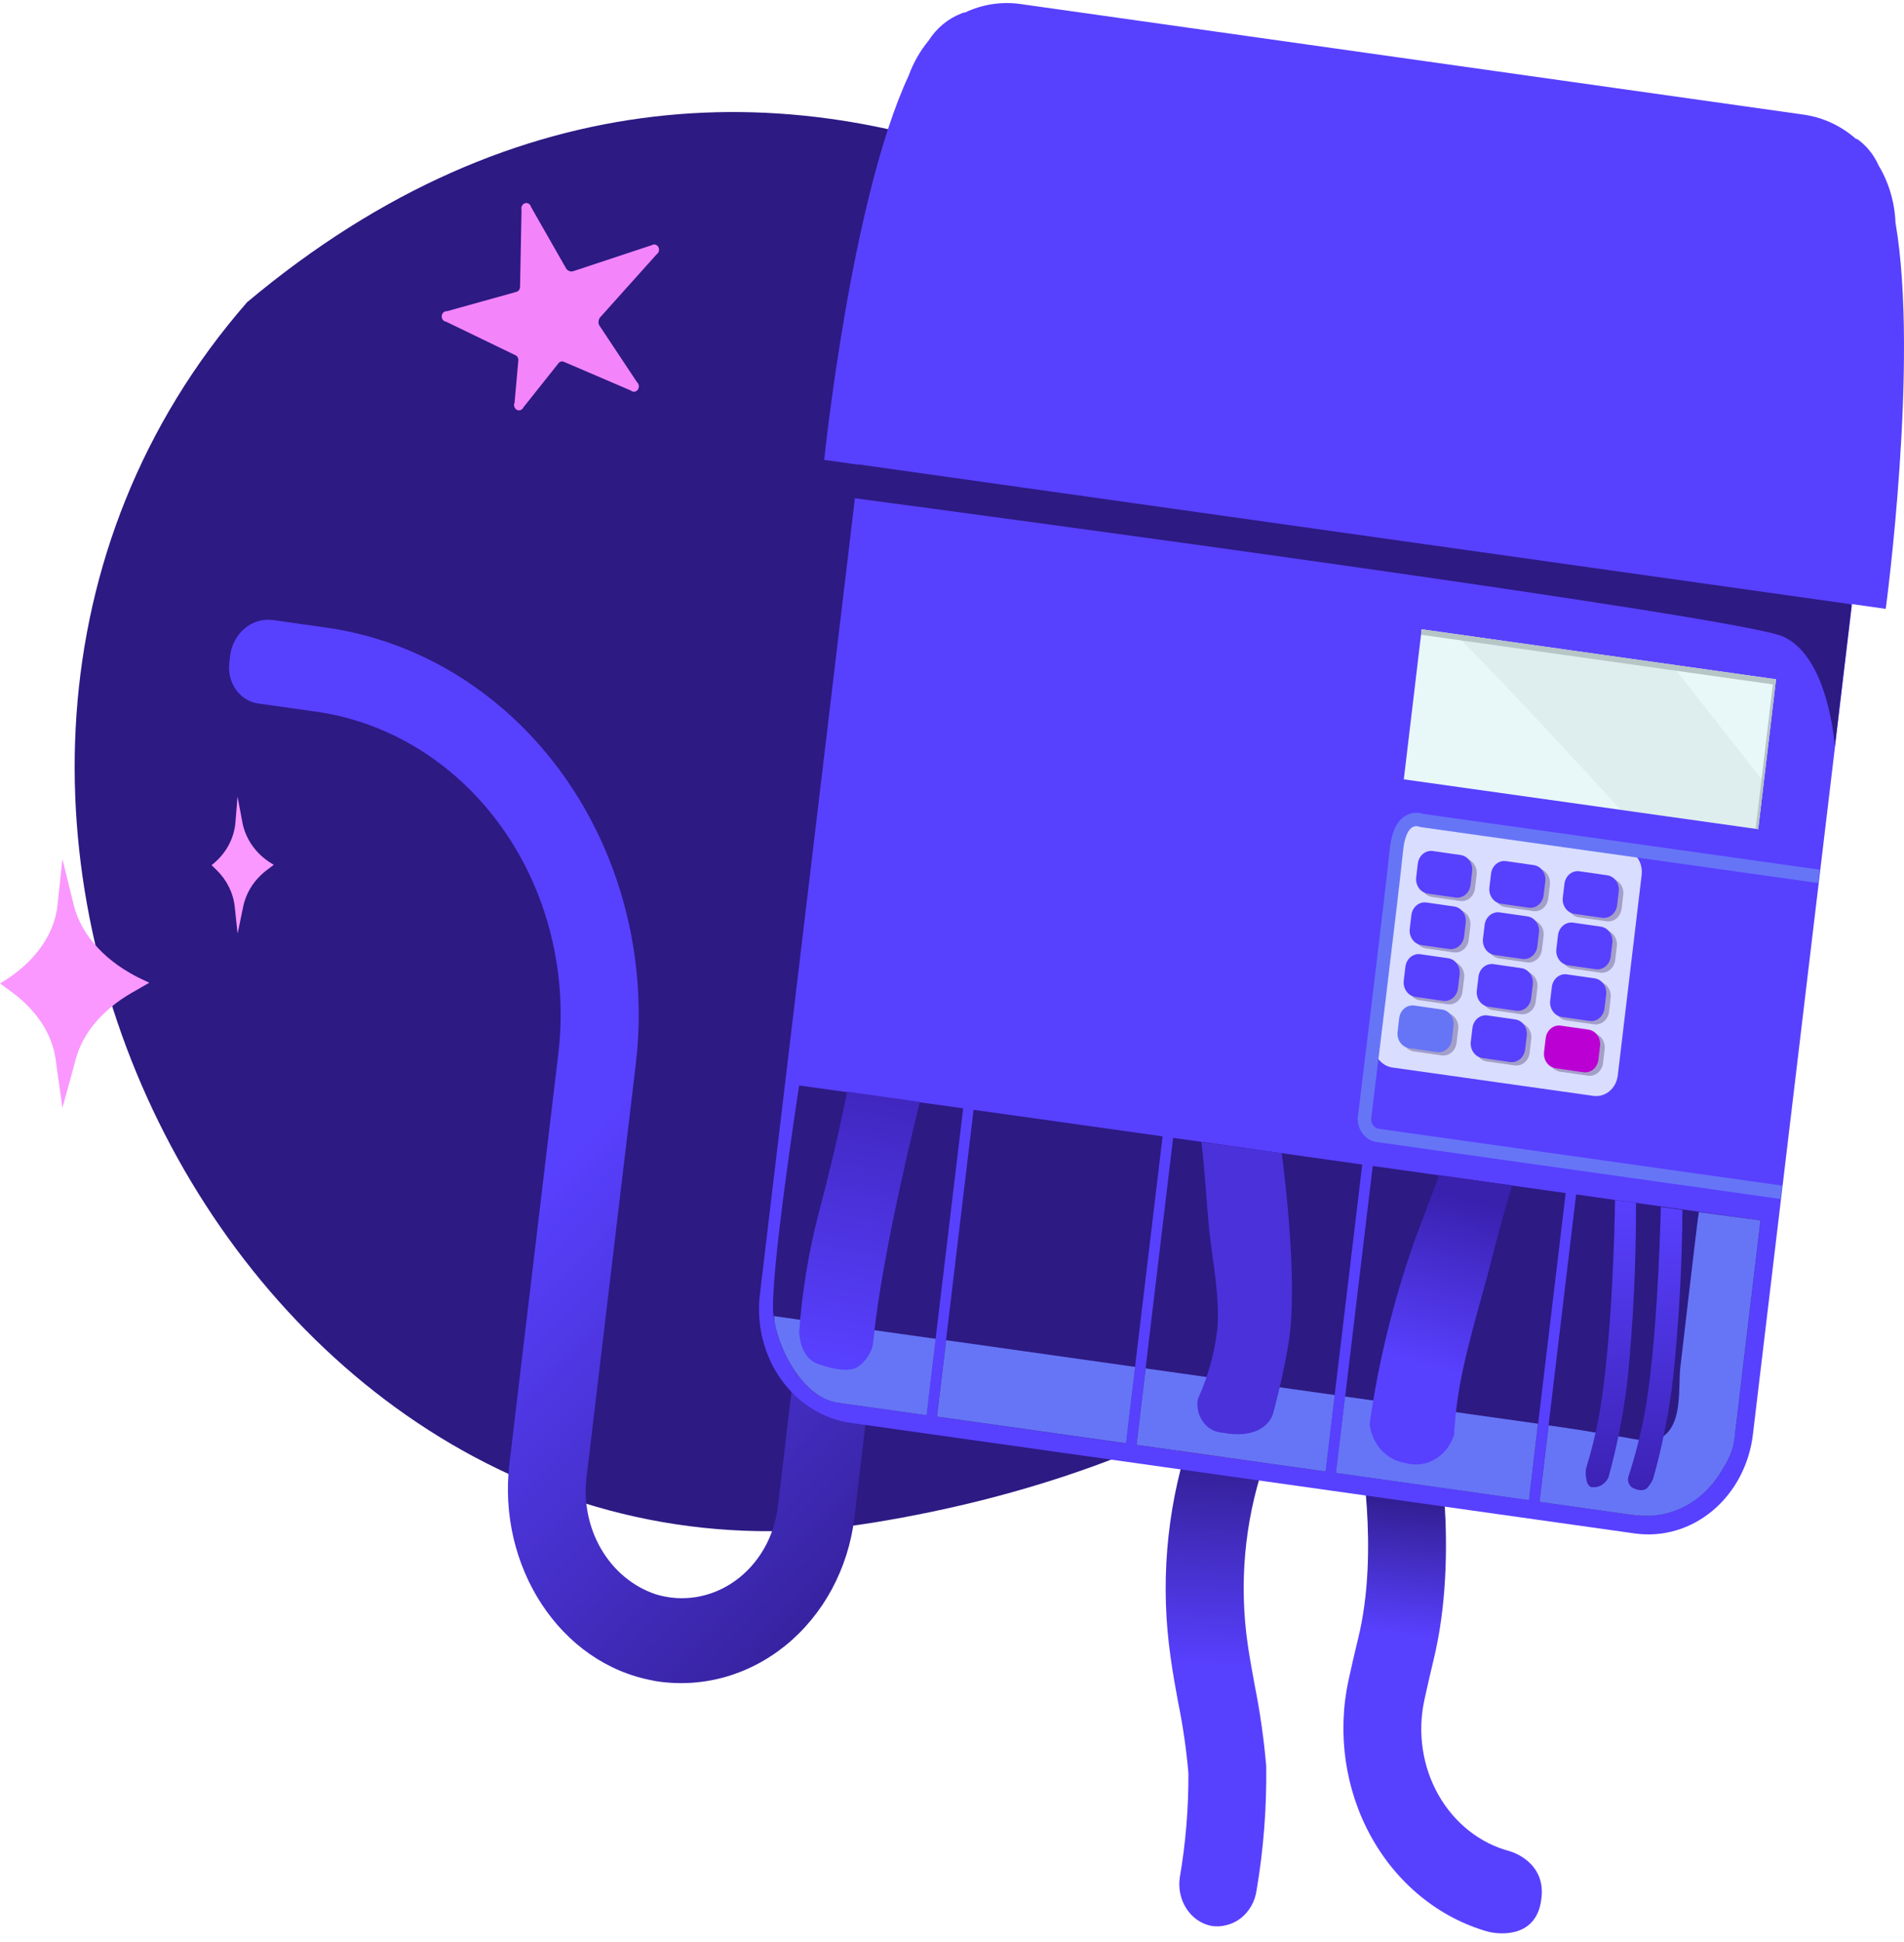 <svg width="153" height="156" viewBox="0 0 153 156" fill="none" xmlns="http://www.w3.org/2000/svg">
<path d="M83.207 14.194C64.248 6.121 41.613 6.026 19.849 24.285C-14.49 63.689 19.849 130.484 70.149 122.315C120.448 114.146 136.892 75.703 118.997 61.287C101.102 46.871 106.906 24.285 83.207 14.194Z" fill="#2D1A83"/>
<path d="M97.281 154.693C96.485 154.52 95.782 154.017 95.32 153.29C94.859 152.564 94.675 151.671 94.807 150.8C95.281 148.042 95.512 145.242 95.497 142.436C95.332 140.517 95.055 138.612 94.668 136.731C94.465 135.602 94.246 134.438 94.078 133.203C93.229 127.404 93.709 121.467 95.476 115.918C95.5 115.845 95.537 115.779 95.585 115.722C95.633 115.665 95.69 115.618 95.754 115.585C95.819 115.552 95.889 115.534 95.96 115.53C96.031 115.527 96.101 115.54 96.166 115.569L101.544 117.691C99.999 122.306 99.56 127.272 100.267 132.123C100.42 133.175 100.618 134.233 100.815 135.33C101.249 137.489 101.561 139.675 101.75 141.875C101.793 145.208 101.535 148.538 100.98 151.817C100.918 152.271 100.773 152.707 100.553 153.099C100.329 153.492 100.037 153.832 99.692 154.1C99.344 154.366 98.951 154.552 98.535 154.648C98.125 154.757 97.698 154.772 97.281 154.693Z" fill="url(#paint0_linear_208_1809)"/>
<path d="M123.867 152.455C123.537 155.69 120.534 155.421 119.54 155.161C115.626 154.044 112.268 151.31 110.18 147.541C108.092 143.773 107.439 139.267 108.36 134.983C108.605 133.851 108.868 132.719 109.127 131.658C110.897 124.503 109.216 115.944 109.204 115.86L115.331 114.414C115.407 114.828 117.328 124.676 115.18 133.412C114.932 134.441 114.688 135.499 114.457 136.564C113.893 139.163 114.298 141.9 115.584 144.175C116.871 146.45 118.934 148.079 121.322 148.706C122.33 149.026 124.15 150.065 123.867 152.455Z" fill="url(#paint1_linear_208_1809)"/>
<path d="M52.492 134.999C44.976 133.64 39.956 125.799 40.935 117.579L44.864 84.644C45.246 81.45 45.044 78.206 44.273 75.096C43.501 71.987 42.173 69.073 40.365 66.521C38.557 63.97 36.305 61.83 33.736 60.225C31.168 58.62 28.334 57.581 25.396 57.167L20.735 56.509C20.387 56.46 20.05 56.337 19.745 56.146C19.44 55.956 19.173 55.702 18.959 55.399C18.744 55.096 18.587 54.75 18.495 54.381C18.404 54.012 18.38 53.627 18.426 53.248L18.488 52.706C18.539 52.268 18.67 51.846 18.873 51.463C19.075 51.081 19.345 50.746 19.667 50.477C19.988 50.208 20.355 50.011 20.746 49.897C21.138 49.782 21.546 49.753 21.948 49.81L26.213 50.413C29.967 50.943 33.588 52.272 36.87 54.323C40.151 56.375 43.029 59.109 45.339 62.37C47.649 65.631 49.345 69.355 50.331 73.328C51.317 77.302 51.573 81.448 51.085 85.529L47.147 118.561C46.878 120.603 47.288 122.682 48.303 124.425C49.319 126.168 50.873 127.459 52.687 128.066C53.759 128.395 54.884 128.469 55.985 128.284C57.086 128.099 58.137 127.658 59.067 126.992C59.998 126.327 60.786 125.452 61.379 124.428C61.972 123.403 62.355 122.252 62.504 121.052L63.684 111.085L69.837 111.954L68.657 121.918C68.412 123.944 67.796 125.896 66.846 127.659C65.895 129.422 64.628 130.959 63.121 132.18C61.613 133.4 59.896 134.28 58.07 134.766C56.245 135.252 54.348 135.334 52.492 135.009V134.999Z" fill="url(#paint2_linear_208_1809)"/>
<path d="M152.315 17.878C152.251 16.244 151.782 14.658 150.958 13.289C150.574 12.424 149.979 11.69 149.238 11.166H149.152C147.943 10.105 146.487 9.428 144.946 9.21L81.981 0.32C80.476 0.11 78.948 0.345 77.556 1C77.463 1.003 77.372 1.026 77.288 1.068C76.204 1.474 75.268 2.244 74.615 3.268C73.933 4.094 73.391 5.047 73.016 6.08C68.376 16.041 66.232 36.941 66.232 36.941L69.019 37.335L61.055 104.04C60.781 106.455 61.397 108.89 62.769 110.812C64.141 112.735 66.157 113.99 68.376 114.302L131.374 123.182C133.601 123.495 135.852 122.833 137.63 121.342C139.409 119.851 140.57 117.653 140.858 115.232L148.822 48.527L151.533 48.909C151.533 48.909 154.226 28.949 152.315 17.878Z" fill="#5840FF"/>
<path d="M148.786 48.649L147.441 59.941C147.306 58.357 146.556 52.61 143.294 51.138C139.816 49.557 79.178 41.421 68.665 40.02L68.99 37.306L148.689 48.531L148.786 48.649Z" fill="#2D1A83"/>
<path d="M142.719 54.566L114.242 50.551L112.806 62.603L141.283 66.608L142.719 54.566Z" fill="#E8F8F8"/>
<path opacity="0.2" d="M141.744 62.827L141.284 66.608L130.24 65.059C126.234 60.681 120.358 54.325 116.916 50.929L134.319 53.383L141.744 62.827Z" fill="#B6C5C5"/>
<path d="M142.719 54.566L141.282 66.608L141.079 66.579L142.462 54.977L114.189 50.99L114.242 50.551L142.719 54.566Z" fill="#B6C5C5"/>
<path d="M131.918 70.296L129.998 86.401C129.937 86.899 129.697 87.35 129.33 87.656C128.963 87.961 128.5 88.096 128.042 88.03L111.892 85.753C111.434 85.689 111.018 85.43 110.735 85.033C110.452 84.635 110.326 84.132 110.385 83.633L112.305 67.531C112.35 67.159 112.495 66.81 112.722 66.528C112.95 66.246 113.249 66.044 113.582 65.947C113.804 65.884 114.034 65.867 114.261 65.899L130.411 68.176C130.638 68.207 130.858 68.287 131.057 68.41C131.357 68.595 131.599 68.874 131.753 69.21C131.906 69.546 131.964 69.924 131.918 70.296Z" fill="#D9DDFF"/>
<path d="M117.734 68.955L115.495 68.635C115.213 68.596 114.929 68.68 114.704 68.868C114.478 69.057 114.331 69.335 114.295 69.642L114.162 70.748C114.126 71.055 114.203 71.365 114.377 71.61C114.55 71.855 114.806 72.016 115.088 72.057L117.327 72.377C117.609 72.416 117.894 72.332 118.119 72.144C118.344 71.955 118.491 71.677 118.528 71.37L118.66 70.264C118.696 69.957 118.619 69.647 118.446 69.402C118.272 69.157 118.016 68.996 117.734 68.955Z" fill="#A49FC8"/>
<path d="M123.616 69.76L121.381 69.44C121.24 69.419 121.097 69.43 120.961 69.47C120.824 69.51 120.696 69.58 120.585 69.675C120.473 69.769 120.379 69.887 120.31 70.021C120.241 70.155 120.196 70.303 120.18 70.456L120.047 71.563C120.029 71.714 120.039 71.869 120.075 72.016C120.112 72.164 120.175 72.303 120.261 72.424C120.347 72.545 120.455 72.647 120.577 72.723C120.699 72.799 120.834 72.848 120.974 72.868L123.209 73.189C123.492 73.228 123.777 73.144 124.002 72.955C124.228 72.766 124.375 72.488 124.413 72.181L124.543 71.075C124.562 70.922 124.554 70.767 124.517 70.618C124.481 70.469 124.418 70.33 124.332 70.207C124.246 70.085 124.138 69.983 124.016 69.906C123.893 69.829 123.757 69.78 123.616 69.76Z" fill="#A49FC8"/>
<path d="M129.513 70.584L127.277 70.264C126.995 70.225 126.71 70.309 126.485 70.497C126.26 70.686 126.113 70.964 126.076 71.271L125.944 72.377C125.925 72.529 125.934 72.684 125.971 72.832C126.007 72.98 126.07 73.119 126.156 73.241C126.242 73.362 126.35 73.464 126.472 73.54C126.595 73.617 126.73 73.666 126.87 73.686L129.106 74.006C129.388 74.045 129.673 73.961 129.898 73.773C130.124 73.584 130.272 73.306 130.309 72.999L130.439 71.893C130.458 71.741 130.448 71.586 130.412 71.438C130.375 71.29 130.312 71.151 130.226 71.029C130.14 70.908 130.033 70.806 129.91 70.729C129.788 70.653 129.653 70.604 129.513 70.584Z" fill="#A49FC8"/>
<path d="M117.228 73.083L114.989 72.762C114.849 72.742 114.707 72.753 114.571 72.793C114.435 72.832 114.308 72.901 114.197 72.995C114.085 73.088 113.992 73.205 113.922 73.338C113.852 73.471 113.806 73.617 113.788 73.769L113.656 74.875C113.62 75.182 113.697 75.492 113.871 75.737C114.044 75.983 114.3 76.143 114.582 76.184L116.818 76.504C116.958 76.524 117.1 76.514 117.236 76.474C117.372 76.434 117.5 76.366 117.611 76.272C117.723 76.179 117.817 76.062 117.887 75.929C117.958 75.796 118.003 75.65 118.021 75.498L118.154 74.391C118.19 74.084 118.113 73.774 117.939 73.529C117.766 73.284 117.51 73.124 117.228 73.083Z" fill="#A49FC8"/>
<path d="M123.109 73.888L120.873 73.567C120.733 73.547 120.591 73.558 120.455 73.597C120.318 73.637 120.191 73.706 120.079 73.799C119.967 73.893 119.874 74.01 119.803 74.142C119.733 74.275 119.687 74.422 119.669 74.574L119.536 75.68C119.5 75.987 119.578 76.296 119.751 76.541C119.925 76.786 120.181 76.946 120.463 76.986L122.702 77.306C122.841 77.326 122.983 77.316 123.119 77.276C123.255 77.236 123.382 77.167 123.494 77.074C123.605 76.98 123.699 76.864 123.769 76.731C123.839 76.598 123.884 76.451 123.902 76.299L124.035 75.193C124.071 74.886 123.993 74.577 123.82 74.332C123.646 74.088 123.39 73.928 123.109 73.888Z" fill="#A49FC8"/>
<path d="M129 74.709L126.761 74.388C126.622 74.368 126.48 74.379 126.344 74.418C126.208 74.458 126.08 74.527 125.969 74.621C125.857 74.714 125.764 74.831 125.694 74.964C125.624 75.096 125.579 75.243 125.561 75.395L125.428 76.501C125.392 76.808 125.469 77.118 125.643 77.363C125.816 77.609 126.072 77.769 126.354 77.81L128.59 78.13C128.872 78.17 129.157 78.086 129.383 77.897C129.608 77.708 129.756 77.43 129.794 77.124L129.923 76.017C129.96 75.71 129.884 75.401 129.711 75.155C129.538 74.91 129.282 74.749 129 74.709Z" fill="#A49FC8"/>
<path d="M116.729 77.249L114.493 76.928C114.21 76.889 113.925 76.973 113.699 77.163C113.474 77.352 113.326 77.631 113.289 77.938L113.16 79.044C113.141 79.196 113.151 79.35 113.187 79.498C113.224 79.645 113.287 79.784 113.373 79.905C113.458 80.026 113.565 80.128 113.687 80.204C113.809 80.281 113.943 80.33 114.083 80.35L116.322 80.67C116.462 80.691 116.604 80.681 116.74 80.641C116.876 80.601 117.003 80.532 117.115 80.439C117.227 80.345 117.32 80.228 117.39 80.095C117.46 79.962 117.505 79.816 117.522 79.663L117.655 78.557C117.673 78.405 117.664 78.251 117.627 78.103C117.59 77.954 117.527 77.816 117.441 77.694C117.355 77.573 117.248 77.471 117.126 77.394C117.004 77.318 116.869 77.268 116.729 77.249Z" fill="#A49FC8"/>
<path d="M122.614 78.044L120.378 77.723C120.096 77.684 119.811 77.768 119.586 77.957C119.36 78.145 119.212 78.424 119.175 78.73L119.042 79.837C119.006 80.144 119.083 80.454 119.257 80.699C119.431 80.944 119.686 81.104 119.968 81.145L122.207 81.466C122.347 81.486 122.489 81.476 122.625 81.436C122.761 81.397 122.889 81.328 123 81.234C123.112 81.141 123.206 81.024 123.275 80.891C123.345 80.758 123.39 80.611 123.408 80.459L123.541 79.352C123.559 79.2 123.549 79.046 123.513 78.898C123.476 78.75 123.413 78.611 123.327 78.49C123.241 78.368 123.134 78.266 123.011 78.19C122.889 78.113 122.754 78.064 122.614 78.044Z" fill="#A49FC8"/>
<path d="M128.505 78.865L126.266 78.544C126.127 78.524 125.985 78.534 125.849 78.573C125.713 78.613 125.585 78.681 125.474 78.774C125.362 78.868 125.269 78.984 125.199 79.117C125.129 79.249 125.083 79.396 125.066 79.548L124.933 80.654C124.915 80.806 124.924 80.961 124.961 81.109C124.998 81.257 125.061 81.395 125.147 81.517C125.233 81.638 125.34 81.74 125.462 81.817C125.584 81.893 125.719 81.943 125.859 81.963L128.095 82.283C128.235 82.303 128.377 82.293 128.513 82.253C128.649 82.213 128.777 82.144 128.889 82.051C129 81.957 129.094 81.841 129.164 81.708C129.235 81.575 129.28 81.428 129.299 81.276L129.428 80.17C129.447 80.018 129.437 79.864 129.401 79.716C129.364 79.569 129.301 79.43 129.215 79.309C129.13 79.188 129.023 79.086 128.901 79.01C128.779 78.934 128.645 78.884 128.505 78.865Z" fill="#A49FC8"/>
<path d="M116.239 81.36L114.015 81.039C113.733 81 113.448 81.084 113.223 81.273C112.998 81.462 112.851 81.74 112.814 82.046L112.682 83.153C112.663 83.304 112.673 83.459 112.71 83.606C112.746 83.754 112.81 83.893 112.896 84.014C112.982 84.135 113.089 84.237 113.211 84.313C113.333 84.389 113.468 84.438 113.608 84.458L115.847 84.778C116.129 84.818 116.413 84.734 116.638 84.545C116.863 84.356 117.01 84.078 117.047 83.772L117.18 82.665C117.197 82.512 117.187 82.357 117.149 82.209C117.111 82.06 117.046 81.921 116.959 81.8C116.871 81.679 116.763 81.578 116.639 81.502C116.516 81.426 116.38 81.378 116.239 81.36Z" fill="#A49FC8"/>
<path d="M122.123 82.165L119.884 81.844C119.745 81.824 119.603 81.834 119.466 81.874C119.33 81.914 119.203 81.982 119.091 82.076C118.98 82.17 118.886 82.286 118.816 82.419C118.746 82.552 118.701 82.699 118.684 82.851L118.551 83.958C118.515 84.264 118.592 84.574 118.766 84.819C118.94 85.063 119.195 85.223 119.477 85.263L121.713 85.584C121.853 85.604 121.995 85.594 122.132 85.554C122.268 85.514 122.396 85.446 122.508 85.352C122.619 85.259 122.713 85.142 122.783 85.009C122.854 84.876 122.899 84.729 122.917 84.577L123.047 83.47C123.065 83.319 123.055 83.165 123.019 83.017C122.982 82.869 122.919 82.731 122.834 82.61C122.748 82.489 122.641 82.387 122.519 82.311C122.397 82.234 122.263 82.185 122.123 82.165Z" fill="#A49FC8"/>
<path d="M128.02 82.986L125.781 82.665C125.642 82.645 125.5 82.656 125.364 82.696C125.228 82.736 125.1 82.804 124.989 82.898C124.877 82.991 124.784 83.108 124.714 83.241C124.644 83.374 124.599 83.52 124.581 83.672L124.448 84.778C124.412 85.085 124.489 85.395 124.663 85.641C124.836 85.886 125.092 86.046 125.374 86.087L127.61 86.408C127.75 86.427 127.892 86.417 128.028 86.377C128.164 86.337 128.292 86.269 128.404 86.175C128.516 86.082 128.609 85.965 128.68 85.832C128.75 85.699 128.795 85.553 128.814 85.401L128.946 84.294C128.982 83.987 128.905 83.677 128.732 83.432C128.558 83.187 128.302 83.027 128.02 82.986Z" fill="#A49FC8"/>
<path d="M117.373 68.683L115.137 68.362C114.997 68.342 114.855 68.352 114.718 68.392C114.582 68.432 114.454 68.5 114.343 68.594C114.231 68.688 114.137 68.804 114.067 68.937C113.997 69.07 113.951 69.217 113.933 69.37L113.801 70.476C113.765 70.782 113.842 71.092 114.016 71.337C114.189 71.581 114.445 71.741 114.727 71.781L116.966 72.102C117.248 72.141 117.533 72.056 117.758 71.867C117.984 71.677 118.13 71.399 118.166 71.092L118.299 69.985C118.334 69.679 118.256 69.371 118.083 69.126C117.909 68.882 117.654 68.723 117.373 68.683Z" fill="#5840FF"/>
<path d="M123.257 69.494L121.018 69.174C120.878 69.154 120.736 69.164 120.6 69.204C120.464 69.244 120.337 69.313 120.225 69.406C120.114 69.5 120.02 69.616 119.95 69.749C119.88 69.882 119.835 70.029 119.817 70.18L119.685 71.287C119.649 71.594 119.726 71.904 119.899 72.149C120.073 72.394 120.329 72.555 120.611 72.595L122.847 72.916C122.987 72.935 123.129 72.924 123.265 72.883C123.401 72.842 123.528 72.772 123.639 72.678C123.751 72.583 123.844 72.466 123.913 72.332C123.983 72.199 124.027 72.052 124.044 71.899L124.177 70.793C124.211 70.489 124.134 70.181 123.962 69.938C123.79 69.695 123.536 69.536 123.257 69.494Z" fill="#5840FF"/>
<path d="M129.154 70.309L126.915 69.988C126.775 69.968 126.633 69.979 126.497 70.019C126.361 70.059 126.234 70.127 126.122 70.221C126.011 70.314 125.917 70.431 125.847 70.564C125.777 70.697 125.732 70.843 125.714 70.995L125.582 72.102C125.546 72.408 125.623 72.718 125.796 72.962C125.97 73.207 126.226 73.367 126.508 73.407L128.744 73.728C129.026 73.767 129.312 73.682 129.537 73.493C129.763 73.303 129.91 73.025 129.947 72.717L130.08 71.614C130.115 71.308 130.037 70.999 129.864 70.754C129.69 70.51 129.435 70.35 129.154 70.309Z" fill="#5840FF"/>
<path d="M116.856 72.817L114.617 72.496C114.335 72.457 114.051 72.541 113.826 72.73C113.601 72.918 113.453 73.196 113.417 73.503L113.284 74.609C113.266 74.761 113.275 74.915 113.312 75.063C113.349 75.211 113.412 75.35 113.498 75.471C113.584 75.592 113.691 75.694 113.813 75.77C113.936 75.846 114.07 75.895 114.21 75.914L116.449 76.235C116.731 76.274 117.016 76.19 117.241 76.001C117.466 75.813 117.613 75.535 117.65 75.228L117.782 74.122C117.818 73.815 117.74 73.506 117.566 73.262C117.393 73.017 117.138 72.857 116.856 72.817Z" fill="#5840FF"/>
<path d="M122.741 73.612L120.502 73.291C120.22 73.252 119.936 73.336 119.711 73.525C119.486 73.714 119.339 73.992 119.302 74.298L119.169 75.405C119.151 75.557 119.16 75.711 119.197 75.859C119.234 76.007 119.297 76.145 119.383 76.266C119.469 76.388 119.576 76.489 119.698 76.565C119.821 76.641 119.956 76.691 120.095 76.71L122.331 77.031C122.471 77.05 122.613 77.04 122.749 77C122.885 76.96 123.013 76.892 123.125 76.798C123.237 76.705 123.33 76.588 123.401 76.455C123.471 76.322 123.516 76.176 123.535 76.024L123.667 74.917C123.703 74.611 123.625 74.302 123.451 74.057C123.278 73.813 123.023 73.653 122.741 73.612Z" fill="#5840FF"/>
<path d="M128.637 74.436L126.398 74.115C126.116 74.076 125.832 74.16 125.606 74.349C125.381 74.538 125.234 74.816 125.198 75.122L125.065 76.229C125.047 76.381 125.056 76.535 125.093 76.683C125.13 76.831 125.193 76.97 125.279 77.091C125.365 77.213 125.472 77.315 125.594 77.391C125.716 77.468 125.851 77.517 125.991 77.537L128.227 77.858C128.367 77.878 128.509 77.868 128.645 77.828C128.782 77.789 128.91 77.72 129.021 77.626C129.133 77.533 129.227 77.416 129.297 77.283C129.367 77.15 129.413 77.003 129.431 76.851L129.563 75.744C129.582 75.592 129.572 75.438 129.535 75.29C129.499 75.142 129.435 75.003 129.349 74.882C129.263 74.76 129.156 74.658 129.034 74.582C128.912 74.505 128.777 74.456 128.637 74.436Z" fill="#5840FF"/>
<path d="M116.374 76.973L114.135 76.652C113.996 76.632 113.854 76.642 113.718 76.683C113.582 76.722 113.454 76.791 113.343 76.885C113.231 76.978 113.138 77.095 113.068 77.228C112.998 77.361 112.953 77.507 112.935 77.659L112.802 78.765C112.764 79.071 112.84 79.381 113.012 79.627C113.184 79.873 113.438 80.035 113.72 80.077L115.958 80.398C116.098 80.418 116.24 80.407 116.376 80.367C116.512 80.327 116.639 80.259 116.751 80.165C116.862 80.072 116.956 79.955 117.026 79.822C117.096 79.689 117.141 79.543 117.159 79.391L117.292 78.284C117.329 77.978 117.254 77.668 117.082 77.422C116.91 77.177 116.656 77.015 116.374 76.973Z" fill="#5840FF"/>
<path d="M122.246 77.768L120.007 77.447C119.725 77.408 119.44 77.492 119.215 77.681C118.99 77.87 118.843 78.148 118.806 78.454L118.674 79.561C118.655 79.713 118.665 79.867 118.702 80.015C118.738 80.163 118.801 80.302 118.887 80.423C118.973 80.545 119.081 80.647 119.203 80.723C119.325 80.8 119.46 80.849 119.6 80.869L121.836 81.19C121.976 81.21 122.118 81.2 122.254 81.16C122.391 81.121 122.518 81.052 122.63 80.958C122.742 80.865 122.836 80.748 122.906 80.615C122.976 80.482 123.022 80.335 123.039 80.183L123.172 79.076C123.19 78.924 123.181 78.77 123.144 78.622C123.107 78.474 123.044 78.335 122.958 78.213C122.872 78.092 122.765 77.99 122.643 77.914C122.521 77.837 122.386 77.788 122.246 77.768Z" fill="#5840FF"/>
<path d="M128.141 78.589L125.902 78.269C125.62 78.23 125.336 78.314 125.111 78.502C124.886 78.691 124.739 78.969 124.702 79.276L124.569 80.382C124.533 80.689 124.61 80.999 124.784 81.244C124.957 81.489 125.213 81.65 125.495 81.69L127.731 82.011C127.871 82.031 128.013 82.021 128.149 81.981C128.286 81.941 128.413 81.872 128.525 81.779C128.637 81.685 128.73 81.569 128.801 81.436C128.871 81.303 128.917 81.156 128.935 81.004L129.068 79.898C129.104 79.591 129.026 79.281 128.853 79.036C128.679 78.791 128.423 78.63 128.141 78.589Z" fill="#5840FF"/>
<path d="M115.877 81.094L113.638 80.773C113.356 80.734 113.071 80.818 112.846 81.007C112.621 81.195 112.474 81.474 112.438 81.78L112.305 82.886C112.269 83.193 112.346 83.503 112.52 83.748C112.693 83.994 112.949 84.154 113.231 84.195L115.47 84.516C115.752 84.555 116.037 84.471 116.262 84.282C116.487 84.093 116.634 83.815 116.67 83.509L116.803 82.402C116.839 82.095 116.762 81.785 116.588 81.54C116.415 81.295 116.159 81.135 115.877 81.094Z" fill="#6675F6"/>
<path d="M121.761 81.889L119.522 81.568C119.24 81.529 118.955 81.613 118.73 81.802C118.505 81.991 118.358 82.269 118.321 82.575L118.189 83.682C118.153 83.989 118.23 84.299 118.404 84.544C118.577 84.789 118.833 84.949 119.115 84.99L121.351 85.311C121.491 85.331 121.633 85.32 121.769 85.28C121.905 85.241 122.033 85.172 122.144 85.078C122.256 84.985 122.35 84.868 122.42 84.736C122.491 84.603 122.536 84.456 122.554 84.304L122.687 83.198C122.723 82.891 122.646 82.581 122.472 82.335C122.299 82.09 122.043 81.93 121.761 81.889Z" fill="#5840FF"/>
<path d="M127.648 82.71L125.412 82.389C125.272 82.37 125.13 82.38 124.994 82.42C124.858 82.46 124.73 82.528 124.619 82.622C124.507 82.715 124.413 82.832 124.343 82.965C124.272 83.098 124.227 83.244 124.209 83.396L124.076 84.503C124.04 84.81 124.117 85.12 124.291 85.365C124.464 85.61 124.72 85.77 125.002 85.811L127.241 86.132C127.381 86.152 127.523 86.141 127.659 86.101C127.795 86.061 127.922 85.993 128.034 85.899C128.145 85.806 128.238 85.689 128.309 85.556C128.379 85.423 128.424 85.277 128.442 85.125L128.574 84.019C128.61 83.712 128.533 83.402 128.36 83.157C128.186 82.911 127.93 82.751 127.648 82.71Z" fill="#BB00D4"/>
<path d="M146.168 70.398L114.258 65.909C114.258 65.909 112.526 65.142 112.21 68.301C111.895 71.46 109.671 89.608 109.671 89.608C109.634 89.792 109.634 89.982 109.671 90.166C109.706 90.35 109.777 90.523 109.879 90.674C109.981 90.826 110.111 90.952 110.261 91.045C110.411 91.139 110.578 91.196 110.75 91.212L143.15 95.778" stroke="#6675F6" stroke-width="1.079" stroke-miterlimit="10"/>
<path d="M77.397 89.031L74.447 113.683L67.294 112.676C64.737 112.314 62.701 108.869 62.209 106.095C62.204 105.967 62.185 105.84 62.153 105.717C61.787 102.892 64.217 87.194 64.217 87.194L77.397 89.031Z" fill="#2D1A83"/>
<path d="M93.423 91.282L90.473 115.944L75.285 113.801L78.234 89.15L93.423 91.282Z" fill="#2D1A83"/>
<path d="M109.465 93.546L94.27 91.404L91.321 116.065L106.515 118.208L109.465 93.546Z" fill="#2D1A83"/>
<path d="M125.813 95.839L122.864 120.507L107.36 118.32L110.309 93.662L125.813 95.839Z" fill="#2D1A83"/>
<path d="M141.475 98.036L141.304 99.48L140.814 103.575L140.198 108.751L139.637 113.439L139.437 115.129C139.393 115.644 139.294 116.151 139.142 116.64C138.955 117.094 138.734 117.531 138.481 117.945C138.144 118.513 137.755 119.042 137.319 119.523C136.154 120.778 134.627 121.559 132.995 121.736C132.268 121.799 131.537 121.769 130.818 121.646L123.703 120.642L126.653 95.949L141.475 98.036Z" fill="#2D1A83"/>
<path d="M75.188 107.545L74.456 113.683L67.303 112.676C64.746 112.316 62.71 108.869 62.218 106.095C62.244 105.867 62.191 105.72 62.162 105.717L75.188 107.545Z" fill="#6675F6"/>
<path d="M91.213 109.802L76.028 107.657L75.293 113.795L90.482 115.937L91.213 109.802Z" fill="#6675F6"/>
<path d="M107.255 112.063L92.061 109.924L91.329 116.062L106.523 118.205L107.255 112.063Z" fill="#6675F6"/>
<path d="M123.59 114.366L108.086 112.182L107.354 118.32L122.864 120.507L123.59 114.366Z" fill="#6675F6"/>
<path d="M141.469 98.036L141.295 99.482L140.808 103.568L140.188 108.754L139.631 113.442L139.43 115.129C139.393 115.642 139.294 116.148 139.135 116.633C138.957 117.092 138.735 117.529 138.475 117.938C138.146 118.513 137.758 119.045 137.318 119.523C136.155 120.78 134.627 121.562 132.994 121.735C132.271 121.8 131.543 121.77 130.826 121.646L123.708 120.642L124.443 114.504L125.817 114.696C127.269 114.901 128.72 115.184 130.18 115.399C131.26 115.549 132.855 116.085 133.796 115.273C135.162 114.1 134.867 111.601 135.018 109.924C135.044 109.713 136.469 97.359 136.516 97.366L141.469 98.036Z" fill="#6675F6"/>
<path d="M94.7 116.537L101.222 117.467L94.697 116.547L94.7 116.537Z" fill="url(#paint3_radial_208_1809)"/>
<path d="M103.561 107.808C103.237 109.75 102.814 111.672 102.295 113.564C102.015 114.469 100.871 115.594 98.213 115.084C97.917 115.066 97.627 114.981 97.363 114.834C96.966 114.611 96.643 114.257 96.443 113.821C96.242 113.386 96.174 112.893 96.248 112.413C97.057 110.63 97.59 108.714 97.826 106.743C98.018 104.133 97.472 101.49 97.177 98.925C96.956 96.68 96.821 93.98 96.54 91.747L102.994 92.617C102.994 92.617 104.378 102.6 103.561 107.808Z" fill="url(#paint4_linear_208_1809)"/>
<path d="M119.584 102.253C118.513 106.258 117.153 110.447 116.891 114.632C116.863 114.818 116.854 115.008 116.864 115.196C116.608 116.064 116.052 116.79 115.314 117.222C114.576 117.654 113.713 117.759 112.906 117.515C112.179 117.407 111.506 117.042 110.991 116.475C110.476 115.908 110.147 115.172 110.056 114.382C110.783 109.301 112.011 104.321 113.72 99.527C115.298 95.358 115.643 94.396 115.643 94.396L121.513 95.223C120.743 97.779 120.242 99.665 119.584 102.253Z" fill="url(#paint5_linear_208_1809)"/>
<path d="M130.779 110.915C130.463 113.546 129.952 116.145 129.251 118.685C129.124 118.948 128.928 119.162 128.687 119.301C128.447 119.44 128.173 119.497 127.903 119.465C127.428 119.356 127.404 118.477 127.437 118.009C127.877 116.585 128.235 115.133 128.507 113.66C129.528 107.888 129.77 98.382 129.776 96.397L131.463 96.635C131.477 101.405 131.248 106.172 130.779 110.915Z" fill="url(#paint6_linear_208_1809)"/>
<path d="M129.879 121.497L131.944 121.742H131.864L129.879 121.497Z" fill="url(#paint7_linear_208_1809)"/>
<path d="M134.448 110.675C134.127 113.421 133.59 116.132 132.844 118.779C132.718 119.072 132.544 119.338 132.331 119.564C132.115 119.715 131.803 119.808 131.192 119.516C131.048 119.431 130.936 119.295 130.874 119.13C130.813 118.965 130.806 118.782 130.856 118.612C131.404 116.928 131.845 115.205 132.174 113.455C133.106 108.221 133.381 99.954 133.463 96.952L135.195 97.196C135.167 101.7 134.918 106.199 134.448 110.675Z" fill="url(#paint8_linear_208_1809)"/>
<path d="M70.199 107.529C70.185 107.609 70.175 107.691 70.169 107.772C70.146 107.992 70.098 108.207 70.028 108.414C69.79 108.997 69.396 109.488 68.898 109.825C68.293 110.178 67.146 110.078 65.715 109.559C64.285 109.039 64.24 107.211 64.22 106.993C64.449 103.827 64.958 100.692 65.739 97.632C67.299 91.779 68.069 87.691 68.069 87.691L73.919 88.515C73.919 88.515 70.901 100.438 70.199 107.529Z" fill="url(#paint9_linear_208_1809)"/>
<path d="M70.199 107.529C70.185 107.609 70.175 107.691 70.17 107.773L70.199 107.529Z" fill="#4A1B59"/>
<path d="M64.011 110.331C63.958 110.787 63.966 111.226 63.952 111.614L63.981 110.296L64.011 110.331Z" fill="#672578"/>
<path d="M5.016 69.007L5.933 72.72C6.547 75.201 8.607 77.391 11.612 78.763L12 78.941L10.575 79.759C8.254 81.098 6.667 82.964 6.102 85.036L5.016 89L4.466 85.069C4.183 83.05 2.942 81.157 0.945 79.693L0 79C2.688 77.43 4.36 75.161 4.621 72.714L5.016 69V69.007Z" fill="#FA98FF"/>
<path d="M19.092 64.007L19.476 66.05C19.732 67.414 20.586 68.62 21.84 69.371L22 69.47L21.408 69.918C20.442 70.657 19.78 71.685 19.545 72.819L19.092 75L18.862 72.838C18.745 71.731 18.227 70.69 17.395 69.879L17 69.497C18.121 68.633 18.814 67.388 18.921 66.043L19.086 64L19.092 64.007Z" fill="#FA98FF"/>
<path d="M51.187 30.7L48.144 26.116C48.104 26.021 48.089 25.917 48.098 25.813C48.107 25.709 48.141 25.61 48.196 25.525L52.771 20.423C52.86 20.364 52.923 20.27 52.948 20.161C52.972 20.051 52.956 19.936 52.902 19.84C52.848 19.744 52.761 19.675 52.661 19.648C52.56 19.622 52.454 19.639 52.365 19.698L46.018 21.8C45.928 21.816 45.837 21.808 45.75 21.777C45.664 21.745 45.586 21.692 45.524 21.62L42.674 16.63C42.648 16.52 42.582 16.426 42.491 16.368C42.401 16.311 42.293 16.294 42.191 16.323C42.09 16.352 42.003 16.424 41.95 16.522C41.897 16.62 41.883 16.738 41.909 16.848L41.79 23.016C41.795 23.118 41.766 23.218 41.709 23.298C41.651 23.378 41.568 23.433 41.476 23.452L35.924 24.998C35.821 24.988 35.718 25.022 35.638 25.093C35.558 25.165 35.508 25.268 35.498 25.38C35.488 25.492 35.519 25.604 35.585 25.69C35.651 25.777 35.746 25.832 35.849 25.843L41.377 28.515C41.465 28.543 41.541 28.605 41.591 28.688C41.641 28.771 41.662 28.871 41.651 28.97L41.349 32.348C41.326 32.399 41.313 32.454 41.31 32.511C41.307 32.567 41.315 32.623 41.332 32.677C41.349 32.73 41.375 32.779 41.41 32.821C41.444 32.863 41.486 32.897 41.533 32.922C41.58 32.947 41.631 32.961 41.682 32.964C41.734 32.967 41.786 32.959 41.835 32.941C41.884 32.922 41.929 32.893 41.968 32.856C42.007 32.818 42.038 32.773 42.061 32.722L44.845 29.221C44.892 29.144 44.962 29.086 45.042 29.056C45.123 29.026 45.211 29.026 45.292 29.055L50.695 31.373C50.777 31.444 50.882 31.476 50.986 31.463C51.09 31.45 51.185 31.393 51.251 31.303C51.316 31.214 51.346 31.101 51.334 30.987C51.322 30.874 51.269 30.771 51.187 30.7Z" fill="#F484FA"/>
<defs>
<linearGradient id="paint0_linear_208_1809" x1="97.596" y1="151.074" x2="99.712" y2="114.563" gradientUnits="userSpaceOnUse">
<stop offset="0.468" stop-color="#5840FF"/>
<stop offset="1" stop-color="#2D1A83"/>
</linearGradient>
<linearGradient id="paint1_linear_208_1809" x1="111.791" y1="153.672" x2="115.313" y2="119.307" gradientUnits="userSpaceOnUse">
<stop offset="0.646" stop-color="#5840FF"/>
<stop offset="1" stop-color="#2D1A83"/>
</linearGradient>
<linearGradient id="paint2_linear_208_1809" x1="11.829" y1="59.505" x2="83.223" y2="129.403" gradientUnits="userSpaceOnUse">
<stop offset="0.473" stop-color="#5840FF"/>
<stop offset="1" stop-color="#2D1A83"/>
</linearGradient>
<radialGradient id="paint3_radial_208_1809" cx="0" cy="0" r="1" gradientUnits="userSpaceOnUse" gradientTransform="translate(98.852 116.378) rotate(8.012) scale(2.238 2.426)">
<stop offset="0.15" stop-color="#D01B77"/>
<stop offset="0.34" stop-color="#CC1B77"/>
<stop offset="0.53" stop-color="#C01C78"/>
<stop offset="0.72" stop-color="#AB1E79"/>
<stop offset="0.91" stop-color="#8E207A"/>
<stop offset="1" stop-color="#7F217B"/>
</radialGradient>
<linearGradient id="paint4_linear_208_1809" x1="49957.8" y1="-126.947" x2="52518.7" y2="182.359" gradientUnits="userSpaceOnUse">
<stop stop-color="#4A31D9"/>
<stop offset="1" stop-color="#3C22B3"/>
</linearGradient>
<linearGradient id="paint5_linear_208_1809" x1="112.538" y1="120.226" x2="118.996" y2="96.45" gradientUnits="userSpaceOnUse">
<stop offset="0.432" stop-color="#5840FF"/>
<stop offset="1" stop-color="#3920AD"/>
</linearGradient>
<linearGradient id="paint6_linear_208_1809" x1="129.445" y1="96.397" x2="129.445" y2="119.474" gradientUnits="userSpaceOnUse">
<stop stop-color="#5840FF"/>
<stop offset="1" stop-color="#3C22B4"/>
<stop offset="1" stop-color="#5840FF" stop-opacity="0"/>
</linearGradient>
<linearGradient id="paint7_linear_208_1809" x1="131.683" y1="122.236" x2="129.636" y2="121.989" gradientUnits="userSpaceOnUse">
<stop stop-color="#86217B"/>
<stop offset="0.22" stop-color="#D01B77"/>
<stop offset="0.41" stop-color="#CC1B77"/>
<stop offset="0.6" stop-color="#C01C78"/>
<stop offset="0.8" stop-color="#AB1E79"/>
<stop offset="1" stop-color="#7F217B"/>
</linearGradient>
<linearGradient id="paint8_linear_208_1809" x1="133.009" y1="96.952" x2="133.009" y2="119.707" gradientUnits="userSpaceOnUse">
<stop stop-color="#5840FF"/>
<stop offset="1" stop-color="#3C22B4"/>
<stop offset="1" stop-color="#5840FF" stop-opacity="0"/>
</linearGradient>
<linearGradient id="paint9_linear_208_1809" x1="67.263" y1="109.187" x2="72.352" y2="82.542" gradientUnits="userSpaceOnUse">
<stop stop-color="#5840FF"/>
<stop offset="1" stop-color="#3A20AE"/>
</linearGradient>
</defs>
</svg>
